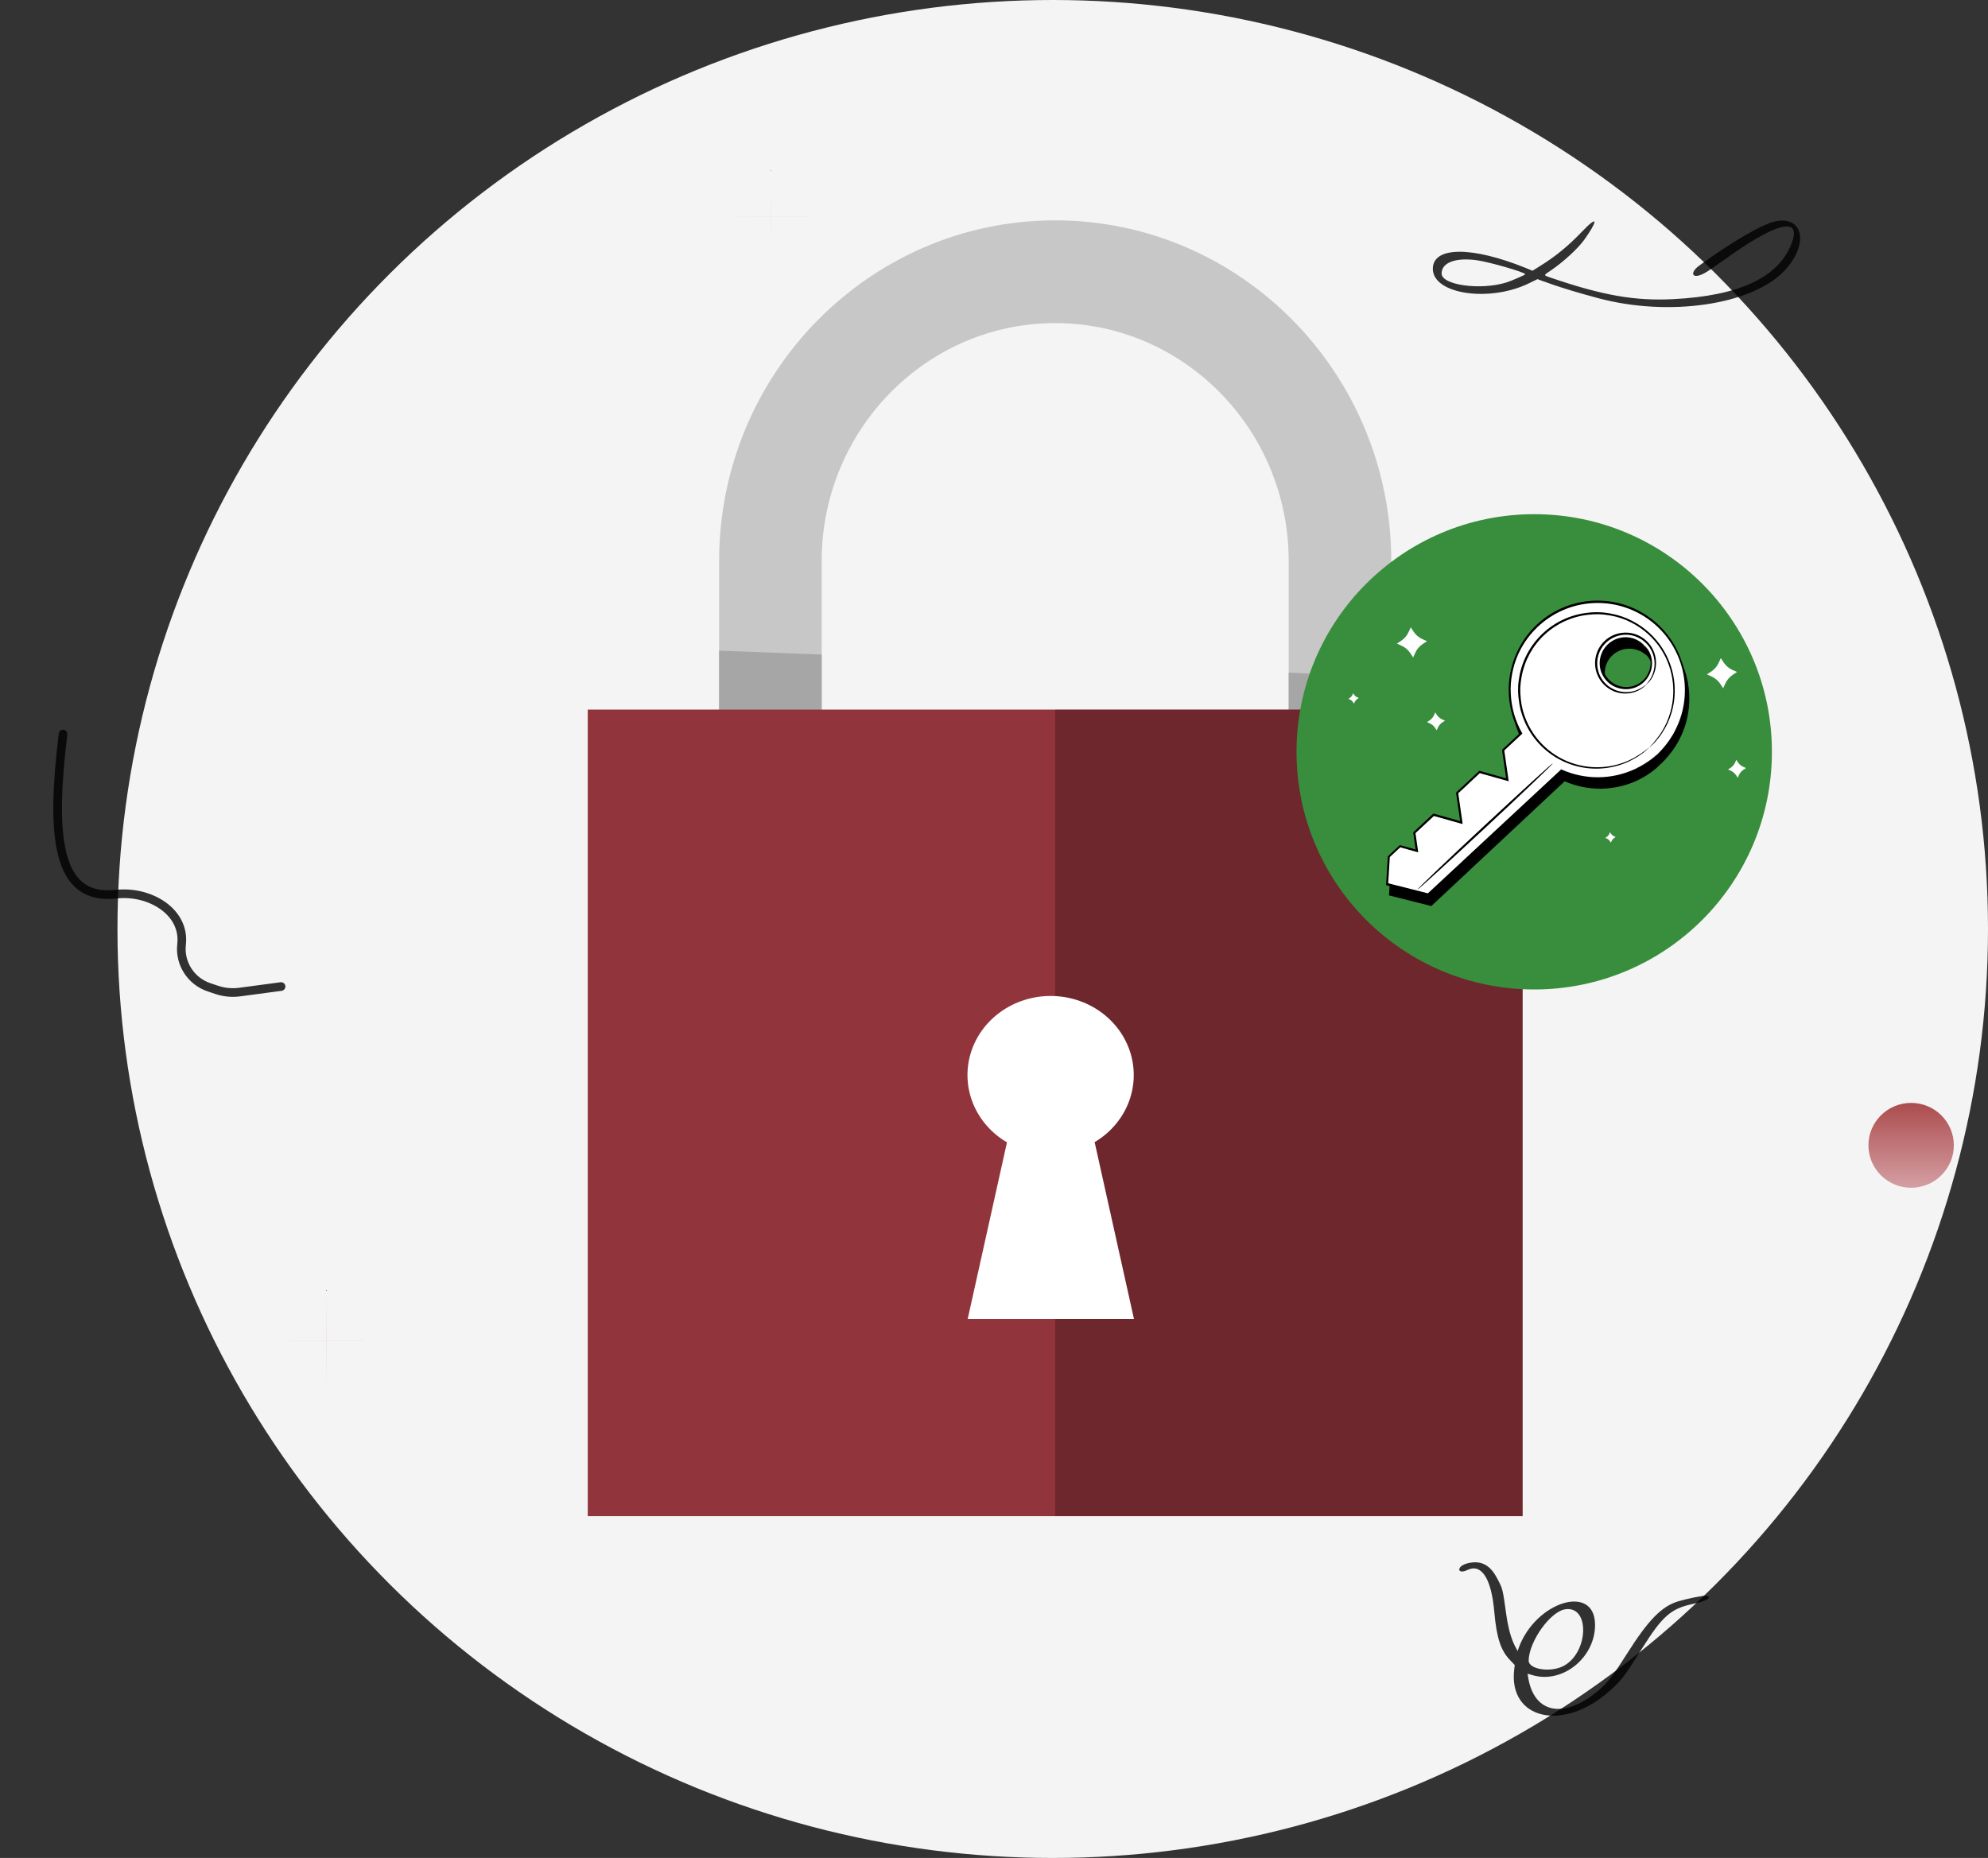 <svg width="230" height="215" viewBox="0 0 230 215" fill="none" xmlns="http://www.w3.org/2000/svg">
<rect x="0" y="0" width="230" height="215" fill="#333333" stroke="none"/>
<ellipse cx="121.795" cy="107.5" rx="108.205" ry="107.5" fill="#F5F4F5"/>
<g opacity="0.8">
<path fill-rule="evenodd" clip-rule="evenodd" d="M205.386 25.616C203.9 25.926 200.276 28.035 196.574 30.749C195.304 31.681 195.831 32.62 197.852 31.203L200.446 29.388C205.859 25.608 208.468 25.154 207.253 28.234C205.719 32.134 201.189 34.236 193.539 34.618C189.171 34.833 185.493 34.204 179.53 32.174C178.531 31.832 178.539 31.888 179.383 31.323C180.823 30.359 182.573 28.752 183.286 27.749C184.749 25.687 185.082 24.652 182.968 26.865C181.396 28.505 179.917 29.707 178.129 30.813L177.3 31.331L176.51 31.004C170.245 28.473 165.77 28.513 165.77 31.108C165.77 34.045 172.328 35.024 176.913 32.771L177.881 32.301C178.175 32.397 180.243 33.265 184.974 34.522C193.043 36.663 202.529 35.302 206.308 31.466C209.305 28.433 208.739 24.915 205.386 25.616ZM170.857 30.113C172.305 30.312 176.464 31.514 176.464 31.736C176.464 31.808 174.861 32.508 174.264 32.691C171.283 33.615 166.784 32.994 166.784 31.649C166.784 30.383 168.395 29.778 170.857 30.113Z" fill="black"/>
</g>
<path d="M89.187 19.635L89.191 25.03L94.622 25.034L89.191 25.038L89.187 30.434L89.183 25.038L83.752 25.034L89.183 25.03L89.187 19.635Z" fill="url(#paint0_linear_131_11924)"/>
<path d="M37.802 149.224L37.806 155.11L43.237 155.114L37.806 155.118L37.802 161.004L37.798 155.118L32.367 155.114L37.798 155.11L37.802 149.224Z" fill="url(#paint1_linear_131_11924)"/>
<ellipse cx="221.107" cy="132.535" rx="4.941" ry="4.909" fill="url(#paint2_linear_131_11924)"/>
<path opacity="0.8" d="M7.291 84.943C5.89 96.56 6.422 104.274 13.451 103.472C17.281 103.035 21.44 105.476 21.007 109.284V109.284C20.758 111.474 22.082 113.542 24.184 114.248L25.072 114.546C25.927 114.833 26.838 114.92 27.732 114.8L32.518 114.16" stroke="black" stroke-linecap="round"/>
<g opacity="0.8" clip-path="url(#clip0_131_11924)">
<path fill-rule="evenodd" clip-rule="evenodd" d="M197.412 184.653C197.19 184.586 195.2 184.992 194.171 185.299C192.239 185.878 190.691 187.472 188.21 191.403C186.717 193.766 186.036 194.661 185.095 195.478C181.1 198.966 177.487 198.379 176.801 194.116L176.729 193.678L177.344 193.857C180.814 194.851 184.58 191.784 184.538 187.978C184.493 183.224 177.674 185.315 175.71 190.678L175.575 191.06C175.388 190.601 174.689 189.839 174.262 186.796C173.844 183.81 173.865 183.91 173.255 182.719C172.521 181.289 171.624 180.689 170.388 180.799C168.377 180.985 168.472 182.309 169.744 181.686C171.382 180.884 172.537 182.603 172.88 186.507C173.142 189.493 173.625 190.982 174.692 192.089L175.246 192.673L175.19 193.146C174.464 199.003 180.907 200.458 186.233 195.661C187.647 194.389 187.889 194.072 190.001 190.715C192.321 187.037 193.304 186.159 195.75 185.629C197.452 185.269 198.155 184.857 197.412 184.653ZM176.856 192.138C176.915 189.907 179.372 186.472 181.099 186.221C183.987 185.797 183.787 191.303 180.861 192.797C179.326 193.576 176.827 193.164 176.856 192.138Z" fill="black"/>
</g>
<path d="M160.96 64.914V104.785H149.094V64.914C149.094 49.735 136.976 37.389 122.08 37.389C107.184 37.389 95.065 49.735 95.065 64.914V104.785H83.199V64.914C83.199 43.178 100.645 25.5 122.08 25.5C143.515 25.5 160.96 43.178 160.96 64.914Z" fill="#C7C7C7"/>
<path d="M83.199 75.29L95.065 75.746V104.833H83.199V75.29Z" fill="#A6A6A6"/>
<path d="M160.961 78.317V104.834H149.094V77.837L160.961 78.317Z" fill="#A6A6A6"/>
<path d="M176.16 82.112H68V175.448H176.16V82.112Z" fill="#92343C"/>
<path opacity="0.25" d="M176.16 82.112H122.08V175.448H176.16V82.112Z" fill="black"/>
<path d="M126.65 132.191L131.194 152.631H111.956L116.5 132.191C114.718 131.145 113.344 129.575 112.585 127.719C111.826 125.863 111.724 123.822 112.296 121.905C112.867 119.989 114.079 118.303 115.75 117.102C117.42 115.901 119.456 115.251 121.55 115.251C123.644 115.251 125.68 115.901 127.35 117.102C129.02 118.303 130.233 119.989 130.804 121.905C131.375 123.822 131.274 125.863 130.515 127.719C129.756 129.575 128.381 131.145 126.599 132.191H126.65Z" fill="white"/>
<path d="M177.5 114.5C192.688 114.5 205 102.188 205 87C205 71.812 192.688 59.5 177.5 59.5C162.312 59.5 150 71.812 150 87C150 102.188 162.312 114.5 177.5 114.5Z" fill="#388E3C"/>
<path d="M192.112 88.428C193.511 87.124 194.514 85.451 195.006 83.603C195.499 81.754 195.461 79.805 194.896 77.977C194.332 76.149 193.264 74.517 191.816 73.269C190.367 72.019 188.595 71.204 186.705 70.915C184.814 70.626 182.88 70.875 181.124 71.634C179.368 72.394 177.862 73.632 176.777 75.208C175.693 76.784 175.074 78.633 174.992 80.544C174.909 82.455 175.367 84.351 176.312 86.014L174.24 87.946L174.739 91.385L171.521 90.505L168.928 92.924L169.444 96.341L166.23 95.44L164.001 97.517L164.306 99.631L162.344 99.082L161.05 100.291L160.855 103.476L165.604 104.672L181.019 90.293C182.847 91.106 184.874 91.362 186.847 91.031C188.819 90.699 190.651 89.794 192.112 88.428ZM190.59 75.906C190.984 76.329 191.245 76.859 191.338 77.429C191.431 78 191.353 78.585 191.114 79.111C190.874 79.638 190.484 80.081 189.992 80.385C189.501 80.69 188.93 80.841 188.352 80.821C187.775 80.801 187.216 80.61 186.746 80.272C186.277 79.934 185.919 79.465 185.717 78.923C185.514 78.382 185.477 77.792 185.61 77.23C185.743 76.667 186.039 76.156 186.462 75.762C187.029 75.234 187.782 74.953 188.556 74.98C189.33 75.007 190.061 75.34 190.59 75.906Z" fill="black"/>
<path d="M190.59 75.906C190.59 75.906 190.4 75.729 190.01 75.483C189.457 75.153 188.811 75.012 188.171 75.082C187.652 75.138 187.158 75.337 186.746 75.658C186.334 75.978 186.019 76.407 185.837 76.897C185.655 77.386 185.612 77.917 185.715 78.429C185.817 78.941 186.06 79.415 186.416 79.796C186.773 80.178 187.228 80.453 187.732 80.591C188.236 80.728 188.768 80.723 189.269 80.575C189.77 80.427 190.22 80.142 190.568 79.753C190.916 79.364 191.149 78.886 191.241 78.372C191.359 77.738 191.262 77.084 190.966 76.511C190.755 76.088 190.569 75.919 190.59 75.902C190.611 75.885 190.645 75.94 190.729 76.029C190.854 76.157 190.963 76.299 191.055 76.452C191.399 77.035 191.528 77.72 191.419 78.389C191.356 78.786 191.213 79.167 191 79.509C190.787 79.85 190.508 80.145 190.178 80.377C189.849 80.609 189.476 80.772 189.083 80.856C188.689 80.941 188.283 80.946 187.887 80.871C187.25 80.754 186.668 80.435 186.226 79.962C185.784 79.488 185.507 78.884 185.435 78.241C185.387 77.841 185.42 77.436 185.532 77.05C185.644 76.663 185.832 76.303 186.086 75.991C186.34 75.679 186.653 75.42 187.008 75.231C187.364 75.043 187.753 74.927 188.154 74.891C188.83 74.829 189.506 75.005 190.065 75.39C190.22 75.49 190.362 75.608 190.488 75.741C190.59 75.851 190.615 75.902 190.59 75.906Z" fill="black"/>
<path d="M192.112 88.429C192.112 88.429 192.066 88.48 191.964 88.568L191.516 88.991C190.908 89.486 190.247 89.912 189.545 90.26C188.209 90.9 186.75 91.243 185.268 91.264C183.787 91.285 182.318 90.984 180.964 90.383H181.049L165.659 104.787L165.617 104.833H165.554L160.804 103.641L160.707 103.62V103.518C160.766 102.524 160.83 101.437 160.897 100.334V100.232L160.931 100.198L162.255 98.963L162.301 98.917H162.369L164.331 99.467L164.175 99.602C164.078 98.947 163.976 98.228 163.87 97.487V97.424L163.917 97.382L166.146 95.301L166.196 95.25H166.264L169.478 96.151L169.322 96.291C169.165 95.2 168.996 94.032 168.827 92.852V92.785L168.878 92.742L169.563 92.1L171.47 90.323L171.521 90.273H171.589L174.807 91.173L174.646 91.313C174.48 90.154 174.315 89.008 174.151 87.875V87.811L174.198 87.765L176.27 85.832L176.249 85.984C175.447 84.56 174.994 82.966 174.925 81.332C174.886 80.543 174.943 79.752 175.094 78.977C175.233 78.214 175.46 77.471 175.771 76.761C176.556 74.965 177.837 73.432 179.464 72.34C181.091 71.249 182.996 70.646 184.955 70.601C186.914 70.557 188.844 71.073 190.519 72.09C192.194 73.106 193.544 74.58 194.409 76.338C195.22 77.996 195.566 79.844 195.411 81.683C195.304 83.055 194.915 84.389 194.269 85.604C194.206 85.731 194.142 85.849 194.079 85.967L193.872 86.289C193.732 86.496 193.618 86.712 193.483 86.868C193.208 87.198 192.996 87.494 192.789 87.714L192.282 88.276L192.117 88.429C192.117 88.429 192.163 88.37 192.265 88.26L192.721 87.773C192.92 87.562 193.144 87.261 193.394 86.927C193.521 86.754 193.631 86.551 193.766 86.348C193.834 86.242 193.901 86.136 193.969 86.022L194.155 85.663C194.78 84.461 195.156 83.145 195.262 81.795C195.368 80.445 195.2 79.087 194.77 77.802C194.34 76.518 193.656 75.333 192.758 74.318C191.861 73.304 190.768 72.48 189.546 71.897C188.323 71.313 186.996 70.982 185.642 70.922C184.289 70.863 182.938 71.076 181.669 71.549C180.399 72.023 179.239 72.747 178.255 73.679C177.272 74.61 176.486 75.73 175.945 76.972C175.643 77.666 175.422 78.393 175.285 79.137C175.14 79.895 175.086 80.668 175.124 81.438C175.196 83.027 175.641 84.577 176.422 85.963L176.469 86.048L176.397 86.115L174.329 88.048L174.367 87.938C174.531 89.066 174.696 90.213 174.862 91.381L174.891 91.571L174.701 91.52L171.487 90.619L171.61 90.59L169.702 92.366L169.021 92.996L169.06 92.882C169.229 94.062 169.398 95.233 169.554 96.32L169.584 96.515L169.394 96.464L166.179 95.559L166.298 95.529C165.532 96.248 164.771 96.955 164.069 97.61L164.111 97.5C164.213 98.223 164.314 98.942 164.412 99.615L164.437 99.801L164.255 99.75L162.297 99.2L162.411 99.171L161.113 100.38L161.151 100.3C161.083 101.404 161.016 102.49 160.957 103.484L160.868 103.362L165.617 104.559L165.511 104.588L180.948 90.234L180.986 90.201H181.032C182.367 90.802 183.816 91.107 185.28 91.097C186.744 91.087 188.189 90.761 189.516 90.141C190.216 89.808 190.879 89.403 191.495 88.932L191.956 88.547L192.112 88.429Z" fill="black"/>
<path d="M191.77 87.274C193.168 85.97 194.171 84.299 194.663 82.451C195.155 80.604 195.117 78.655 194.554 76.828C193.99 75.001 192.923 73.37 191.475 72.122C190.028 70.873 188.258 70.057 186.368 69.768C184.478 69.478 182.545 69.727 180.79 70.485C179.035 71.243 177.529 72.481 176.444 74.055C175.359 75.629 174.74 77.477 174.657 79.387C174.574 81.297 175.03 83.192 175.974 84.855L173.906 86.783L174.401 90.226L171.187 89.321L168.598 91.744L169.093 95.182L165.879 94.282L163.65 96.362L163.951 98.477L161.993 97.931L160.694 99.141L160.5 102.325L165.249 103.518L180.664 89.139C182.493 89.956 184.523 90.215 186.498 89.883C188.474 89.551 190.308 88.644 191.77 87.274ZM190.264 74.752C190.659 75.174 190.919 75.704 191.012 76.275C191.106 76.845 191.028 77.431 190.788 77.957C190.549 78.483 190.158 78.927 189.667 79.231C189.175 79.535 188.604 79.687 188.027 79.667C187.449 79.647 186.89 79.456 186.421 79.118C185.952 78.78 185.593 78.311 185.391 77.769C185.189 77.227 185.151 76.638 185.284 76.075C185.417 75.513 185.714 75.002 186.137 74.608C186.417 74.346 186.746 74.142 187.105 74.007C187.465 73.873 187.847 73.811 188.23 73.824C188.614 73.837 188.991 73.926 189.34 74.085C189.689 74.245 190.003 74.471 190.264 74.752Z" fill="white"/>
<path d="M190.264 74.751C190.264 74.751 190.074 74.574 189.685 74.329C189.137 73.987 188.491 73.838 187.849 73.906C187.332 73.963 186.84 74.162 186.429 74.483C186.018 74.803 185.705 75.232 185.523 75.72C185.342 76.209 185.301 76.738 185.403 77.249C185.505 77.76 185.748 78.232 186.103 78.613C186.459 78.994 186.913 79.268 187.416 79.406C187.918 79.543 188.449 79.538 188.949 79.391C189.449 79.244 189.898 78.961 190.246 78.573C190.594 78.186 190.827 77.709 190.92 77.196C191.036 76.562 190.938 75.907 190.641 75.335C190.429 74.912 190.247 74.743 190.264 74.726C190.281 74.709 190.319 74.764 190.408 74.853C190.531 74.981 190.639 75.123 190.729 75.276C191.075 75.86 191.203 76.547 191.093 77.217C191.029 77.614 190.887 77.994 190.674 78.335C190.461 78.676 190.182 78.971 189.853 79.202C189.524 79.434 189.153 79.597 188.76 79.682C188.367 79.768 187.961 79.773 187.566 79.7C186.929 79.589 186.345 79.276 185.899 78.808C185.454 78.34 185.171 77.74 185.092 77.099C185.046 76.699 185.08 76.295 185.192 75.909C185.305 75.523 185.493 75.163 185.746 74.851C186 74.539 186.313 74.281 186.668 74.092C187.022 73.903 187.411 73.786 187.811 73.749C188.488 73.688 189.164 73.866 189.723 74.252C189.879 74.351 190.021 74.469 190.146 74.603C190.235 74.697 190.273 74.747 190.264 74.751Z" fill="black"/>
<path d="M191.77 87.274C191.77 87.274 191.723 87.325 191.626 87.414L191.178 87.811C190.569 88.305 189.908 88.73 189.207 89.08C187.87 89.72 186.41 90.062 184.928 90.083C183.446 90.105 181.977 89.804 180.622 89.203H180.706L165.321 103.607L165.274 103.649H165.215L160.462 102.457L160.369 102.431V102.334C160.428 101.34 160.496 100.253 160.559 99.15V99.099L160.593 99.069L161.891 97.855L161.942 97.809H162.01L163.968 98.354L163.811 98.494C163.718 97.838 163.612 97.12 163.507 96.379V96.316L163.557 96.269L165.782 94.193L165.833 94.142L165.905 94.163L169.119 95.064L168.958 95.204L168.463 91.774V91.706L168.51 91.66L169.199 91.021L171.102 89.245L171.153 89.194L171.225 89.215L174.439 90.116L174.278 90.256C174.112 89.097 173.947 87.951 173.783 86.817V86.75L173.834 86.707L175.906 84.775L175.881 84.927C175.079 83.502 174.626 81.908 174.557 80.275C174.52 79.486 174.577 78.695 174.726 77.919C174.866 77.157 175.093 76.413 175.403 75.703C176.365 73.466 178.092 71.644 180.275 70.564C182.457 69.484 184.953 69.216 187.316 69.807C189.678 70.399 191.753 71.812 193.168 73.793C194.584 75.775 195.249 78.195 195.043 80.622C194.935 81.993 194.547 83.327 193.901 84.542L193.711 84.906L193.504 85.227C193.364 85.434 193.25 85.65 193.119 85.807C192.844 86.136 192.632 86.433 192.425 86.652L191.935 87.122C191.829 87.228 191.77 87.278 191.77 87.278C191.77 87.278 191.821 87.215 191.922 87.105L192.375 86.623C192.573 86.411 192.797 86.111 193.047 85.777C193.174 85.608 193.288 85.405 193.423 85.198L193.626 84.876L193.808 84.513C194.433 83.305 194.806 81.982 194.904 80.626C195.083 78.251 194.417 75.889 193.023 73.958C191.628 72.027 189.596 70.651 187.285 70.074C184.974 69.498 182.533 69.757 180.395 70.806C178.257 71.856 176.559 73.628 175.602 75.809C175.302 76.504 175.082 77.23 174.946 77.974C174.8 78.732 174.746 79.504 174.786 80.275C174.857 81.864 175.3 83.414 176.08 84.8L176.131 84.885L176.059 84.952L173.986 86.885L174.024 86.775C174.191 87.903 174.356 89.049 174.519 90.213L174.549 90.408L174.363 90.353L171.136 89.448L171.254 89.418L169.351 91.199L168.662 91.837L168.7 91.727C168.873 92.907 169.038 94.075 169.195 95.166L169.224 95.36L169.038 95.305L165.82 94.404L165.943 94.375L163.714 96.451L163.752 96.346C163.853 97.069 163.959 97.783 164.052 98.439L164.078 98.629L163.896 98.579L161.938 98.029L162.052 97.999L160.758 99.209L160.796 99.124C160.728 100.228 160.66 101.319 160.597 102.309L160.508 102.186L165.257 103.387L165.152 103.417L180.588 89.063L180.626 89.029L180.673 89.05C182.009 89.648 183.457 89.952 184.921 89.942C186.384 89.932 187.829 89.608 189.156 88.991C189.857 88.657 190.522 88.252 191.14 87.782L191.596 87.397L191.77 87.274Z" fill="black"/>
<path d="M190.835 86.479C191.337 85.942 191.796 85.365 192.205 84.754C192.669 84.029 193.021 83.24 193.25 82.411C193.562 81.312 193.662 80.163 193.542 79.027C193.403 77.654 192.944 76.333 192.201 75.17C191.346 73.839 190.152 72.759 188.742 72.041C187.986 71.648 187.175 71.374 186.335 71.229C185.904 71.148 185.467 71.097 185.029 71.077C184.581 71.07 184.133 71.092 183.688 71.144C181.82 71.359 180.069 72.166 178.694 73.449C177.318 74.732 176.39 76.421 176.046 78.27C175.963 78.71 175.909 79.155 175.885 79.603C175.877 80.042 175.898 80.481 175.949 80.918C176.034 81.765 176.251 82.594 176.592 83.375C177.209 84.832 178.205 86.098 179.476 87.041C180.582 87.865 181.867 88.416 183.227 88.649C184.348 88.847 185.496 88.829 186.61 88.594C187.453 88.421 188.266 88.123 189.021 87.71C189.658 87.345 190.265 86.93 190.835 86.466C190.835 86.466 190.806 86.504 190.734 86.568L190.416 86.855C190.247 87.011 190.064 87.153 189.871 87.278C189.617 87.471 189.348 87.643 189.067 87.794C188.311 88.228 187.492 88.543 186.64 88.729C184.583 89.188 182.431 88.913 180.556 87.951C178.681 86.99 177.202 85.402 176.376 83.464C176.023 82.658 175.798 81.802 175.708 80.926C175.586 80.033 175.614 79.125 175.788 78.241C176.139 76.338 177.092 74.599 178.507 73.279C179.922 71.96 181.723 71.13 183.646 70.912C184.551 70.795 185.47 70.827 186.365 71.005C187.226 71.159 188.059 71.445 188.835 71.851C190.279 72.591 191.498 73.706 192.366 75.077C193.051 76.166 193.497 77.389 193.673 78.663C193.85 79.938 193.753 81.236 193.39 82.47C193.146 83.309 192.773 84.105 192.286 84.83C192.118 85.099 191.929 85.353 191.719 85.591C191.578 85.775 191.423 85.948 191.254 86.107L190.945 86.403C190.877 86.449 190.839 86.483 190.835 86.479Z" fill="black"/>
<path d="M190.425 79.251C190.404 79.251 190.636 79.032 190.92 78.579C191.318 77.933 191.488 77.172 191.402 76.418C191.343 75.866 191.146 75.337 190.829 74.881C190.512 74.425 190.085 74.056 189.587 73.809C189.006 73.511 188.349 73.395 187.701 73.475C187.192 73.536 186.705 73.715 186.277 73.996C185.849 74.278 185.492 74.656 185.234 75.099C184.977 75.542 184.826 76.039 184.793 76.55C184.76 77.062 184.847 77.574 185.045 78.046C185.278 78.59 185.648 79.063 186.119 79.421C186.534 79.73 187.015 79.939 187.524 80.034C188.271 80.172 189.042 80.054 189.714 79.7C190.188 79.45 190.404 79.23 190.425 79.251C190.446 79.273 190.378 79.315 190.272 79.412C190.118 79.559 189.946 79.685 189.761 79.789C189.182 80.124 188.518 80.284 187.849 80.249C187.181 80.213 186.537 79.984 185.997 79.59C185.456 79.199 185.038 78.662 184.791 78.042C184.543 77.422 184.478 76.744 184.601 76.088C184.738 75.345 185.11 74.665 185.663 74.15C186.216 73.635 186.92 73.312 187.672 73.229C188.368 73.145 189.075 73.273 189.697 73.597C190.259 73.89 190.732 74.328 191.068 74.866C191.421 75.433 191.603 76.091 191.592 76.759C191.58 77.428 191.376 78.079 191.004 78.634C190.883 78.811 190.741 78.973 190.581 79.116C190.488 79.213 190.429 79.26 190.425 79.251Z" fill="black"/>
<path d="M163.997 102.934C163.951 102.884 167.419 99.551 171.749 95.529C176.08 91.507 179.628 88.259 179.675 88.31C179.721 88.361 176.253 91.693 171.923 95.715C167.592 99.737 164.044 102.985 163.997 102.934Z" fill="black"/>
<path d="M165.909 82.753L166.052 82.44L166.239 82.728C166.391 82.958 166.605 83.14 166.856 83.252L167.173 83.392L166.886 83.582C166.654 83.733 166.47 83.948 166.357 84.2L166.217 84.513L166.027 84.225C165.876 83.995 165.661 83.813 165.41 83.701L165.097 83.561L165.384 83.371C165.616 83.221 165.798 83.006 165.909 82.753Z" fill="white"/>
<path d="M156.474 80.402L156.554 80.22L156.664 80.385C156.751 80.519 156.876 80.625 157.023 80.689L157.205 80.774L157.036 80.884C156.903 80.971 156.798 81.094 156.732 81.239L156.651 81.425L156.541 81.256C156.454 81.121 156.329 81.015 156.182 80.951L156 80.867L156.165 80.761C156.299 80.672 156.406 80.547 156.474 80.402Z" fill="white"/>
<path d="M186.191 96.486L186.272 96.304L186.382 96.473C186.472 96.605 186.596 96.71 186.741 96.777L186.923 96.858L186.758 96.968C186.623 97.055 186.517 97.18 186.454 97.327L186.369 97.509L186.259 97.344C186.172 97.21 186.049 97.103 185.904 97.035L185.718 96.955L185.887 96.845C186.022 96.758 186.128 96.633 186.191 96.486Z" fill="white"/>
<path d="M200.74 88.239L200.879 87.926L201.07 88.213C201.221 88.444 201.435 88.626 201.687 88.738L202 88.877L201.712 89.068C201.482 89.219 201.3 89.433 201.188 89.685L201.044 89.998L200.858 89.71C200.705 89.482 200.491 89.3 200.241 89.186L199.924 89.046L200.211 88.856C200.443 88.705 200.626 88.491 200.74 88.239Z" fill="white"/>
<path d="M198.849 76.685L199.086 76.156L199.403 76.643C199.658 77.029 200.017 77.336 200.439 77.526L200.968 77.759L200.482 78.076C200.096 78.334 199.789 78.694 199.598 79.117L199.361 79.645L199.044 79.159C198.789 78.772 198.43 78.466 198.008 78.275L197.479 78.038L197.965 77.721C198.352 77.466 198.659 77.107 198.849 76.685Z" fill="white"/>
<path d="M162.978 73.123L163.215 72.595L163.532 73.077C163.786 73.465 164.145 73.771 164.568 73.961L165.097 74.198L164.615 74.515C164.226 74.767 163.919 75.127 163.731 75.551L163.494 76.079L163.177 75.597C162.923 75.209 162.561 74.901 162.136 74.713L161.612 74.477L162.094 74.159C162.482 73.906 162.789 73.546 162.978 73.123Z" fill="white"/>
<defs>
<linearGradient id="paint0_linear_131_11924" x1="83.752" y1="24.494" x2="94.614" y2="25.169" gradientUnits="userSpaceOnUse">
<stop stop-color="#E0A7AC"/>
<stop offset="1" stop-color="#CD7F81"/>
</linearGradient>
<linearGradient id="paint1_linear_131_11924" x1="32.367" y1="154.525" x2="43.235" y2="155.144" gradientUnits="userSpaceOnUse">
<stop stop-color="#B24746"/>
<stop offset="1" stop-color="#B24341"/>
</linearGradient>
<linearGradient id="paint2_linear_131_11924" x1="221.107" y1="127.626" x2="221.107" y2="137.443" gradientUnits="userSpaceOnUse">
<stop stop-color="#AC4C4E"/>
<stop offset="1" stop-color="#D49FA3"/>
</linearGradient>
<clipPath id="clip0_131_11924">
<rect width="37.014" height="35.928" fill="white" transform="matrix(0.889 -0.457 0.462 0.887 159.233 177.925)"/>
</clipPath>
</defs>
</svg>
